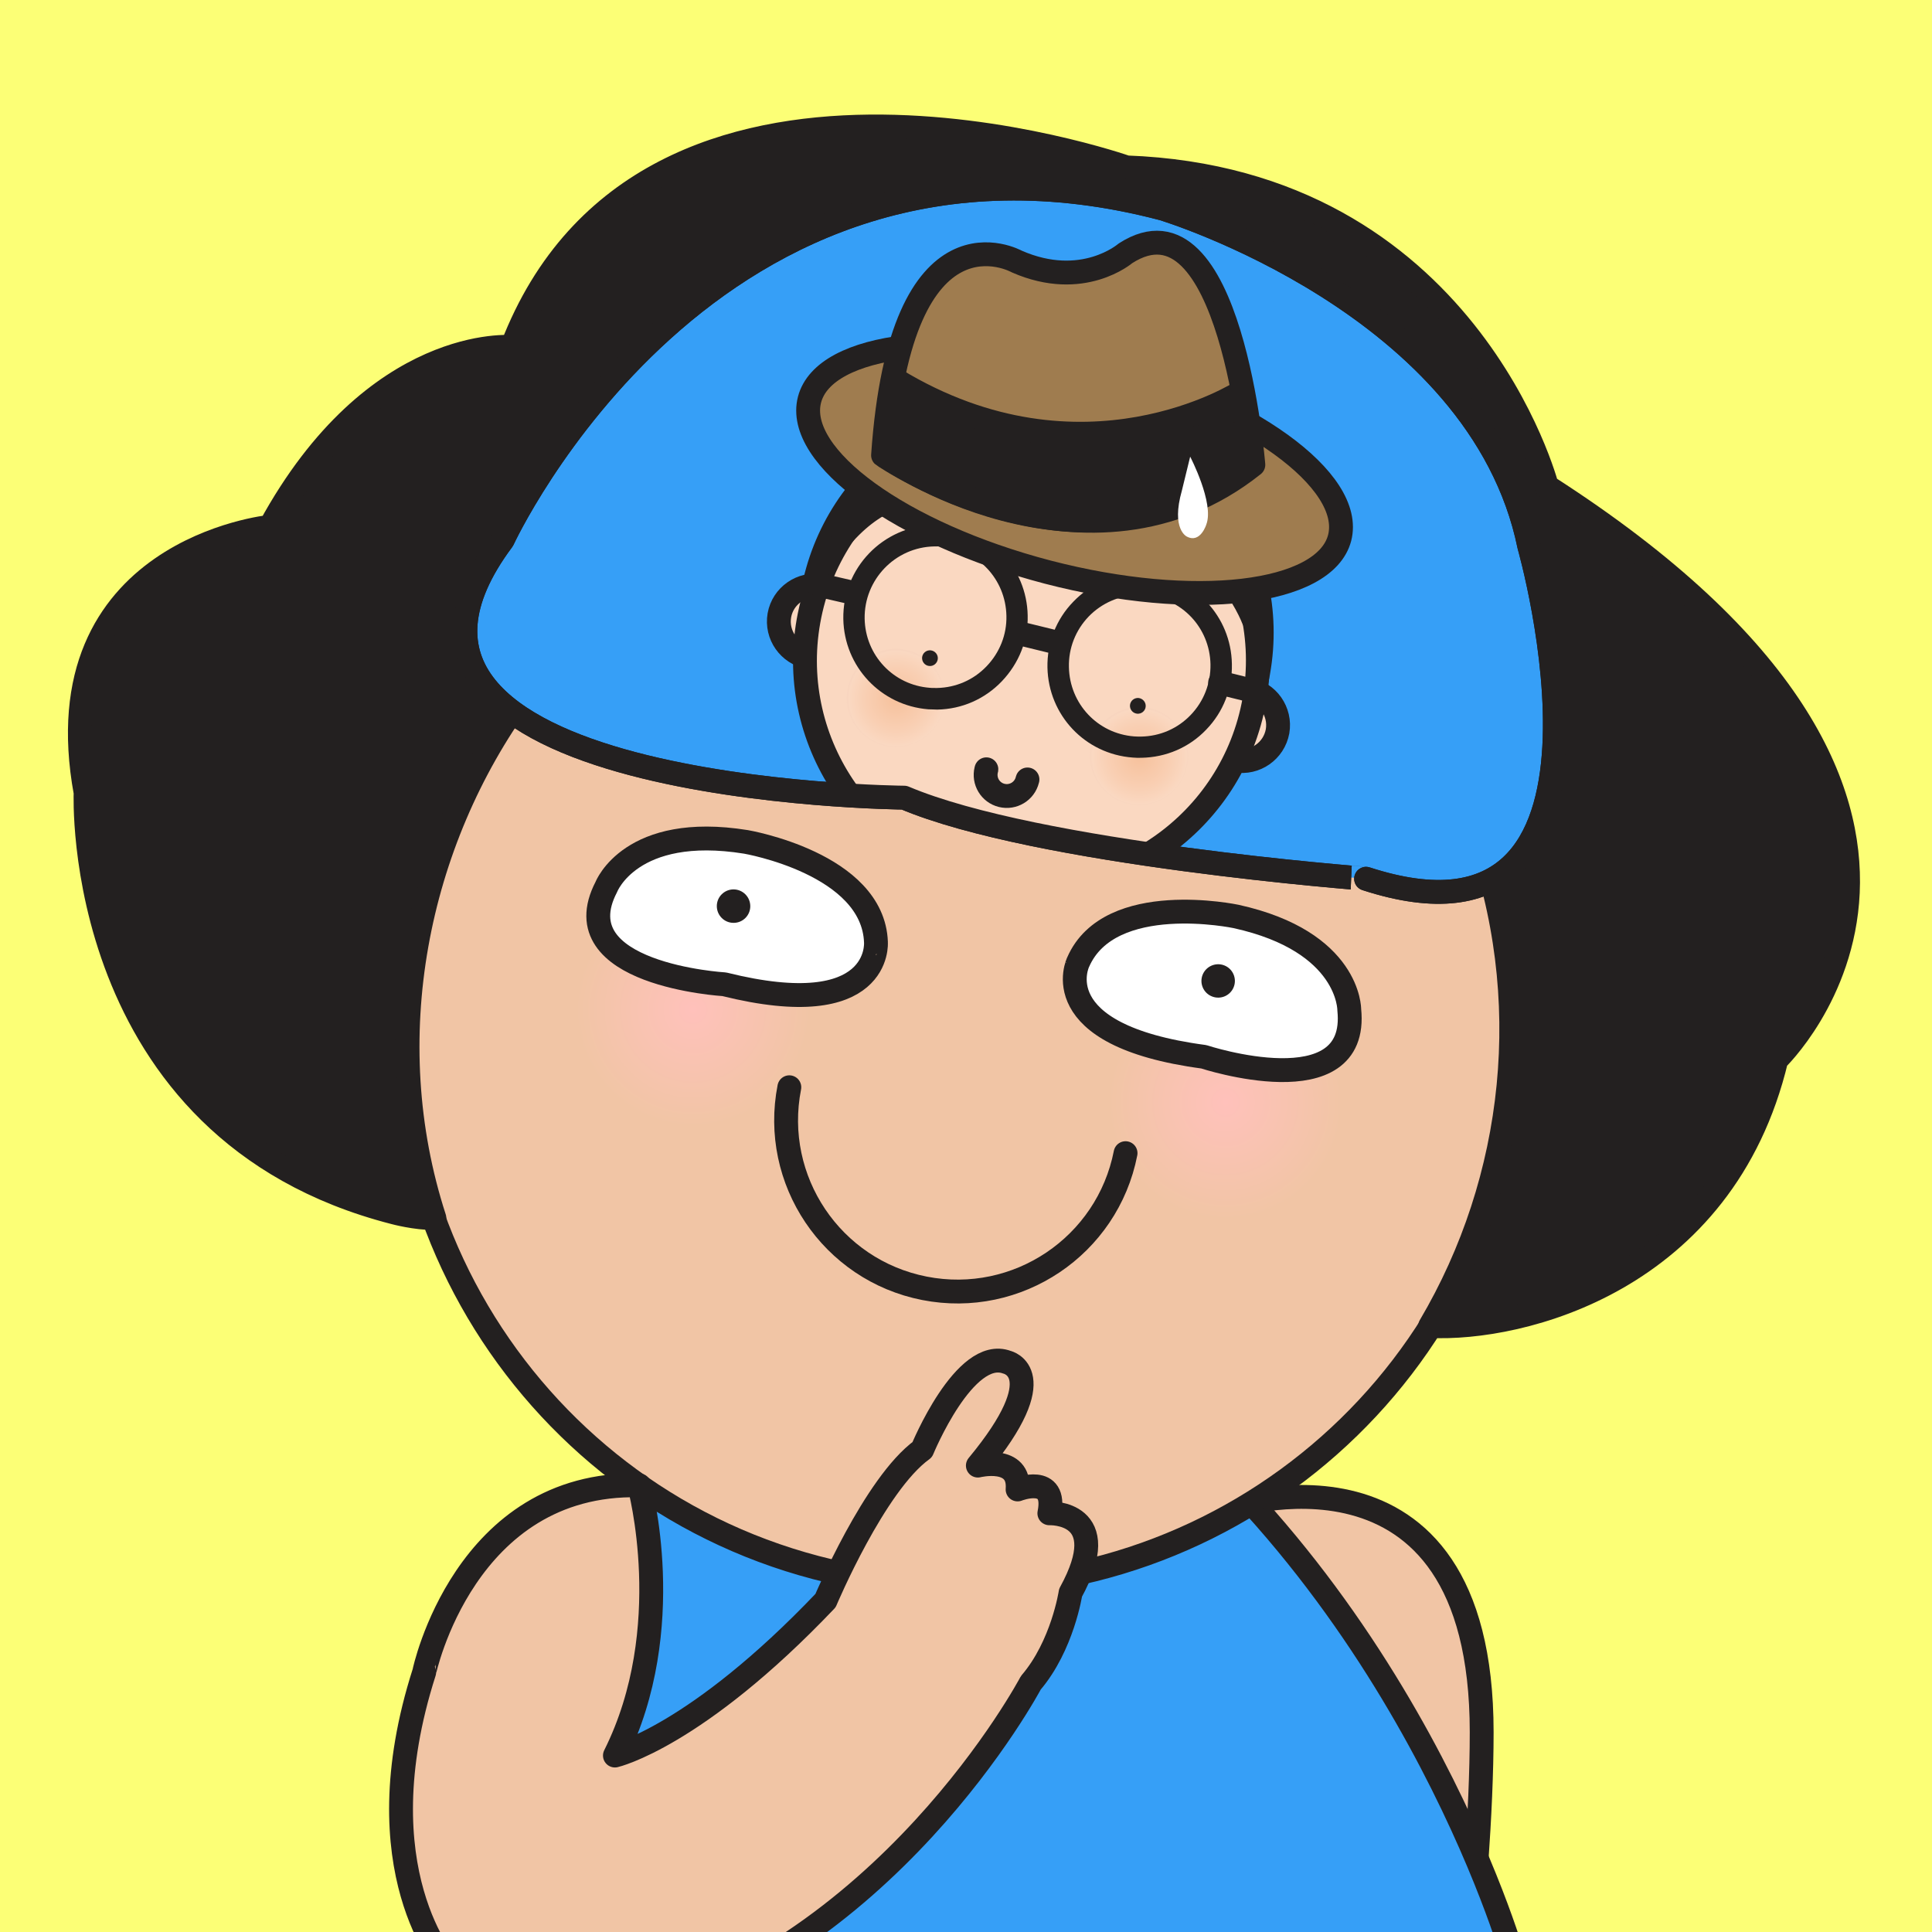 <?xml version="1.0" encoding="utf-8"?>
<!-- Generator: Adobe Illustrator 24.2.3, SVG Export Plug-In . SVG Version: 6.00 Build 0)  -->
<svg version="1.1" id="Layer_1" xmlns="http://www.w3.org/2000/svg" xmlns:xlink="http://www.w3.org/1999/xlink" x="0px" y="0px"
	 viewBox="0 0 2834.6 2834.6" style="enable-background:new 0 0 2834.6 2834.6;" xml:space="preserve">
<style type="text/css">
	.st0{clip-path:url(#SVGID_2_);fill:#FCFF76;}
	.st1{clip-path:url(#SVGID_2_);}
	.st2{fill:#F1C5A5;stroke:#232020;stroke-width:34.995;stroke-linecap:round;stroke-linejoin:round;stroke-miterlimit:10;}
	.st3{fill:#369FF7;stroke:#232020;stroke-width:34.995;stroke-linecap:round;stroke-linejoin:round;stroke-miterlimit:10;}
	.st4{fill:#232020;stroke:#232020;stroke-width:34.995;stroke-linecap:round;stroke-linejoin:round;stroke-miterlimit:10;}
	.st5{fill:url(#SVGID_3_);}
	.st6{fill:url(#SVGID_4_);}
	.st7{fill:#FFFFFF;stroke:#232020;stroke-width:34.995;stroke-linecap:round;stroke-linejoin:round;stroke-miterlimit:10;}
	.st8{fill:#232020;}
	.st9{fill:none;stroke:#232020;stroke-width:34.995;stroke-linecap:round;stroke-linejoin:round;stroke-miterlimit:10;}
	.st10{clip-path:url(#SVGID_6_);}
	.st11{fill:#FAD8C1;stroke:#232020;stroke-width:34.995;stroke-linecap:round;stroke-linejoin:round;stroke-miterlimit:10;}
	.st12{fill:url(#SVGID_7_);}
	.st13{fill:url(#SVGID_8_);}
	.st14{fill:#232020;stroke:#232020;stroke-width:19.997;stroke-linecap:round;stroke-linejoin:round;stroke-miterlimit:10;}
	.st15{fill:#9F7C4F;stroke:#232020;stroke-width:34.995;stroke-linecap:round;stroke-linejoin:round;stroke-miterlimit:10;}
	.st16{fill:#FFFFFF;}
	.st17{clip-path:url(#SVGID_2_);fill:none;}
</style>
<g>
	<defs>
		<rect id="SVGID_1_" x="0" y="0" width="2834.6" height="2834.6"/>
	</defs>
	<clipPath id="SVGID_2_">
		<use xlink:href="#SVGID_1_"  style="overflow:visible;"/>
	</clipPath>
	<rect x="0" y="0" class="st0" width="2834.6" height="2834.6"/>
	<g class="st1">
		<g>
			<g>
				<g>
					<g>
						<path class="st2" d="M2173.9,2541.4c0-457.3-375.4-328.4-375.4-328.4l42.3,524.2c0,0,23.6,235.1,88.2,374.4
							c0,0-121.1,38.1-109,89.5c0,0,6.8,39.9,85.4,19.2c0,0-90.1,129.4-38.1,151.1c0,0,26.6,21.3,74.2-42c0,0-19.2,104.6,43.9,94.5
							c0,0,47.9-5.7,38.3-81.2c0,0,28.7,99,85,65.8c0,0,49-30.5,0.5-140.3c0,0,73.8,36.4,97.3-10.2c0,0,38.5-43-82.9-124.8
							C2123.6,3133.3,2173.9,2778.3,2173.9,2541.4z"/>
						<path class="st3" d="M569.7,3033c0,0,763.6,636.3,1648.9-162.1l-706,1.4l-631.3-119.6L569.7,3033z"/>
						<g>
							<g>
								<g>
									<g>
										<g>
											<g>
												<path class="st2" d="M1763.4,2859.6c-375.2-87.9-322.1,360.2-322.1,360.2c44.5,263.7,42.4,535.9,42.4,535.9
													c-156.1,234.8,20.3,240.8,20.3,240.8c332.8-10.5,349.9-587.5,349.9-587.5s159.6-375.2,352.8-559.1L1763.4,2859.6z"/>
											</g>
										</g>
									</g>
								</g>
							</g>
							<path class="st4" d="M1428.6,3867.3c0,0,58.1,70,222.5,77.7c0,0-89.5,76.5-174.8,47.3
								C1476.4,3992.3,1388.9,3970.6,1428.6,3867.3z"/>
						</g>
						<g>
							<g>
								<g>
									<g>
										<g>
											<g>
												<path class="st2" d="M1080.2,2852.7c375.2-87.9,321.8,360.1,321.8,360.1c-44.4,263.8-42.1,535.9-42.1,535.9
													c155.8,234.8-20.3,240.7-20.3,240.7c-332.7-10.5-350.1-587-350.1-587s-117.2-260.3-310.9-444.2L1080.2,2852.7z"/>
											</g>
										</g>
									</g>
								</g>
							</g>
							<path class="st4" d="M1415.1,3860.3c0,0-58.4,70.3-222.7,77.7c0,0,89.2,76.6,174.6,46.9
								C1367,3984.9,1454.7,3963.5,1415.1,3860.3z"/>
						</g>
						<path class="st3" d="M1590.4,1988.1l-640.2,52.5c20.5,202.3-115.1,547.3-115.1,547.3c-236,199.2-265.4,443.8-265.4,443.8
							c314.7-8.1,794.4,166.1,794.4,166.1c630.6,184.7,855.7-327.2,855.7-327.2S2062.2,2316.2,1590.4,1988.1z"/>
					</g>
				</g>
				<g>
					<g>
						<g>
							<g>
								<g>
									<g>
										<g>
											<g>
												<g>
													<g>
														<g>
															<g>
																<g>
																	<g>
																		<g>
																			<g>
																				<g>
																					<g>
																						<g>
																							<g>
																								<g>
																									<path class="st2" d="M597.4,1380.6c-70.7,447.1,235,866.2,681.7,936.5c447.1,70.3,866.3-234.8,936.6-681.7
																										c70.9-446.7-234.4-866-681.5-936.5C1087.4,628.4,667.9,933.6,597.4,1380.6z"/>
																								</g>
																							</g>
																						</g>
																					</g>
																				</g>
																			</g>
																		</g>
																	</g>
																</g>
															</g>
														</g>
													</g>
												</g>
											</g>
										</g>
									</g>
									
										<radialGradient id="SVGID_3_" cx="7014.018" cy="-1476.736" r="34.48" gradientTransform="matrix(4.95 0.706 -0.707 4.949 -34746.66 3837.614)" gradientUnits="userSpaceOnUse">
										<stop  offset="0" style="stop-color:#FFC1BB"/>
										<stop  offset="1" style="stop-color:#F1C5A5"/>
									</radialGradient>
									<path class="st5" d="M1182.1,1522.1c-21.7,93-114,150.8-206.7,129.9c-92.6-21.4-150.6-113.5-129.5-206.1
										c21.4-93,113.4-151.1,206.6-130C1145.2,1337.2,1202.8,1429.6,1182.1,1522.1z"/>
									
										<radialGradient id="SVGID_4_" cx="7172.546" cy="-1471.869" r="34.471" gradientTransform="matrix(4.95 0.706 -0.707 4.949 -34746.66 3837.614)" gradientUnits="userSpaceOnUse">
										<stop  offset="0" style="stop-color:#FFC1BB"/>
										<stop  offset="1" style="stop-color:#F1C5A5"/>
									</radialGradient>
									<path class="st6" d="M1963.2,1658.6c-22.2,92.7-113.9,150.1-206.7,129.4c-92.8-21.5-150.5-113.5-129.4-206.3
										c20.8-93.1,113.7-151,206.2-129.7C1926,1472.8,1984.2,1565.5,1963.2,1658.6z"/>
									<g>
										<path class="st7" d="M1062.6,1444.1c0,0-240.1-14-173-142.8c0,0,35.9-93.3,204.8-66.1c0,0,186.7,31.7,190.8,147.3
											C1285.1,1382.5,1294.7,1501.9,1062.6,1444.1z"/>
										<path class="st8" d="M1100.8,1329.6c0,13.5-11,24.5-24.6,24.4c-13.6,0-24.5-11.1-24.5-24.6c0-13.6,11.1-24.5,24.6-24.5
											C1089.9,1305,1100.8,1316,1100.8,1329.6z"/>
									</g>
									<g>
										<path class="st7" d="M1766.2,1550.5c0,0,228.4,75.2,213.4-69.2c0,0,0.9-99.9-166.1-136.7c0,0-185.3-39.2-231.6,66.9
											C1581.9,1411.4,1529.1,1518.9,1766.2,1550.5z"/>
										<path class="st8" d="M1764.4,1430.3c-4.9,12.6,1.3,26.8,13.9,31.7c12.7,5,26.9-1.3,31.8-13.8c5-12.6-1.3-26.9-13.9-31.8
											C1783.6,1411.5,1769.4,1417.7,1764.4,1430.3z"/>
									</g>
								</g>
								<g>
									<path class="st4" d="M396.5,772.9c154.2-282.2,354.8-263.8,354.8-263.8c196.6-511.3,901.4-263.5,901.4-263.5
										c500.1,18.2,616.8,468,616.8,468c728.6,467.3,336.7,841.1,336.7,841.1c-77.8,325.3-376.1,397.3-507.9,390.8
										c126.7-214.5,157.6-482.2,66.8-728l-588.5-102l-47.3-197.2l-103.4,173.8l-659.9-69.8c-156.4,214.4-213.8,502.3-128.7,764.8
										c-27.3,0.4-58.9-8.2-58.9-8.2c-473.6-121.6-452.8-615.9-452.8-615.9C60.3,806.3,396.5,772.9,396.5,772.9z"/>
								</g>
							</g>
						</g>
					</g>
				</g>
				<path class="st9" d="M1651.4,1691.9c-26.7,136.2-158.7,225-295,198.3c-136.2-26.7-225-158.7-198.3-295"/>
			</g>
			<path class="st2" d="M937.9,2179.3c0,0,57.6,209.9-35.7,396.4c0,0,118.5-27.2,309-227.3c0,0,71.9-171,141.9-221.5
				c0,0,62.2-151.6,124.4-128.2c0,0,69.9,15.6-42.8,151.6c0,0,62.2-15.5,58.3,35c0,0,58.3-23.3,46.6,35c0,0,97.2-3.9,31.1,116.6
				c0,0-11.7,77.7-58.3,132.1c0,0-213.8,404.2-616,497.4c0,0-139.9,46.6-239-81.6c0,0-128.3-139.9-35-431.4
				C622.3,2453.2,681.3,2173.4,937.9,2179.3z"/>
		</g>
		<g>
			<path class="st3" d="M1326.6,1170.3c0,0-866.3-6.8-589.1-378.2c0,0,303.9-660.6,968.4-486.1c0,0,465.2,140,537.8,495
				c0,0,177.6,623.9-239.4,488.3C2004.4,1289.3,1521.6,1253,1326.6,1170.3z"/>
			<g>
				<defs>
					<path id="SVGID_5_" d="M1326.6,1170.3c0,0-866.3-6.8-589.1-378.2c0,0,303.9-660.6,968.4-486.1c0,0,465.2,140,537.8,495
						c0,0,177.6,623.9-239.4,488.3C2004.4,1289.3,1521.6,1253,1326.6,1170.3z"/>
				</defs>
				<clipPath id="SVGID_6_">
					<use xlink:href="#SVGID_5_"  style="overflow:visible;"/>
				</clipPath>
				<g class="st10">
					<g>
						<g>
							<g>
								<g>
									<g>
										<g>
											<g>
												<g>
													<g>
														<path class="st4" d="M1192.1,870.9c-32.1,180.7,88.5,353.2,269.2,385c180.5,32.1,352.9-88.5,384.7-269.3
															c32.2-180.3-88.4-352.8-269-384.7C1396.5,570,1224,690.5,1192.1,870.9z"/>
														<path class="st11" d="M1770.1,1054.4c-5,28.8,14.1,56.2,43,61.4c28.6,5.1,56-14,61.3-42.8c5-28.9-14.4-56.5-43-61.4
															C1802.8,1006.6,1775.2,1025.7,1770.1,1054.4z"/>
														<path class="st11" d="M1143.5,902.7c-5,28.9,14.3,56.2,43.1,61.4c28.6,5.1,56-14.2,61.2-42.9
															c5-28.8-14.2-56.4-42.9-61.3C1176.1,854.9,1148.6,874.1,1143.5,902.7z"/>
														<path class="st11" d="M1186.2,911.2c-32.1,180.7,88.5,352.8,269.2,385c180.6,32,352.9-88.5,385-269.2
															c31.9-180.6-88.7-352.9-269.2-385C1390.3,610,1218.3,730.7,1186.2,911.2z"/>
														<path class="st4" d="M1839,908.5c0,0-57-151.9-197.8-121c0,0-92.8,26.6-185-34.6c0,0-111.2-88.5-218.1,30.1
															c0,0,133.1-217.3,399.8-122.8C1637.9,660.2,1801.5,719.4,1839,908.5z"/>
														
															<radialGradient id="SVGID_7_" cx="280.641" cy="1503.21" r="14.403" gradientTransform="matrix(-4.923 -0.871 -0.871 4.923 4362.669 -6045.697)" gradientUnits="userSpaceOnUse">
															<stop  offset="0" style="stop-color:#F6C19C"/>
															<stop  offset="0.633" style="stop-color:#F9CFB3"/>
															<stop  offset="0.961" style="stop-color:#FAD8C1"/>
															<stop  offset="1" style="stop-color:#F8D5BF"/>
														</radialGradient>
														<path class="st12" d="M1600.2,1096.8c-6.7,39,19.4,76.3,58.5,83.4c39.2,6.9,76.4-19.2,83.4-58.4
															c6.8-39.3-19-76.3-58.4-83.3C1644.7,1031.5,1607.3,1057.6,1600.2,1096.8z"/>
														
															<radialGradient id="SVGID_8_" cx="353.883" cy="1498.863" r="14.393" gradientTransform="matrix(-4.923 -0.871 -0.871 4.923 4362.669 -6045.697)" gradientUnits="userSpaceOnUse">
															<stop  offset="0" style="stop-color:#F6C19C"/>
															<stop  offset="0.633" style="stop-color:#F9CFB3"/>
															<stop  offset="0.961" style="stop-color:#FAD8C1"/>
															<stop  offset="1" style="stop-color:#F8D5BF"/>
														</radialGradient>
														<path class="st13" d="M1243.5,1011.8c-7,38.8,19.1,76.2,58,83.1c39.3,6.8,76.6-19.1,83.7-58.3
															c6.8-39.3-19.2-76.4-58.5-83.6C1287.6,946.3,1250.3,972.6,1243.5,1011.8z"/>
													</g>
												</g>
											</g>
										</g>
									</g>
								</g>
							</g>
						</g>
						<g>
							<path class="st14" d="M1546.8,979.3c-0.7-33.6,11.9-65.7,35.1-89.5c23.2-24.2,54.4-37.6,87.8-38.3c4.2-0.3,8.1-0.1,12.2,0.3
								c64.6,4.8,114.4,57.6,115.5,122.5c0.8,33.4-11.5,65.1-34.8,89.2c-23.1,24.3-54.6,37.7-88,38.3c-4,0.2-8.2,0-12-0.3
								C1597.9,1096.7,1548.2,1044,1546.8,979.3z M1669.9,862.8c-30.2,0.7-58.8,13.1-79.8,34.8c-21,21.9-32.5,50.8-31.8,81.4
								c1.2,58.9,46.1,106.8,104.8,111.4c3.8,0.3,7.3,0.3,11.1,0.3c30.5-0.5,58.9-12.8,80-34.8c21-21.9,32.3-50.8,31.8-81.4
								c-1.2-58.9-46.2-106.7-105-111C1677.3,863,1673.6,862.9,1669.9,862.8z"/>
							<path class="st14" d="M1247.3,908c-1.2-69.1,53.9-126.4,122.9-127.7c4-0.2,8.1,0.1,12,0.3c64.6,5,114.4,57.8,115.6,122.6
								c0.8,33.7-12,65.1-35.1,89.4c-23.1,24.2-54.3,37.9-87.7,38.5c-4.2-0.3-8.3-0.2-12.3-0.4
								C1298.2,1025.5,1248.5,972.8,1247.3,908z M1370.6,791.7c-63,1.2-113,53.4-112,116.2c1.1,58.9,46.3,106.9,104.9,111.2
								c3.6,0.4,7.4,0.2,11.3,0.3c30.4-0.6,58.7-12.8,79.8-34.8c21.1-22,32.7-50.8,32-81.3c-1.2-58.9-46.3-106.9-105.1-111.3
								C1377.7,791.5,1374.1,791.7,1370.6,791.7z"/>
							<line class="st9" x1="1496.7" y1="929.5" x2="1554.3" y2="943.6"/>
						</g>
						<g>
							<path class="st15" d="M1187.7,586.4c-21.7,83.6,134.4,196.8,349.5,253c214.7,55.8,406.5,33.2,428.3-50.2
								c21.6-84-134.7-197-349.4-253.1C1401.2,480.3,1209.5,502.7,1187.7,586.4z"/>
							<path class="st15" d="M1838.9,681.9c0,0-33.1-410-187.7-310.2c0,0-62.7,54.4-159.4,12c0,0-170-95.4-196.2,284.3
								C1295.7,668.1,1597.2,874.6,1838.9,681.9z"/>
							<path class="st4" d="M1820.9,575.2c0,0-231.7,149-507.3-18c0,0-16.9,93.2-14.3,112.1c0,0,285.4,202.4,536.2,14
								C1835.5,683.2,1830.7,621.8,1820.9,575.2z"/>
						</g>
						<g>
							<g>
								<path class="st9" d="M1447.2,1128.7c0,0.2-0.1,0.5-0.2,0.7c-4.1,16.7,6,33.5,22.7,37.6c16.7,4.1,33.5-6.1,37.6-22.7
									c0-0.2,0.1-0.5,0.2-0.7"/>
							</g>
						</g>
						<g>
							<path class="st8" d="M1375.9,966.9c-0.7,6.3-6.4,10.9-12.7,10.2c-6.3-0.6-10.9-6.3-10.3-12.7c0.7-6.3,6.3-10.9,12.7-10.2
								C1372,954.9,1376.6,960.6,1375.9,966.9z"/>
							<path class="st8" d="M1680.9,1036.9c-0.6,6.3-6.3,10.9-12.7,10.2c-6.3-0.7-10.9-6.3-10.3-12.7c0.7-6.3,6.3-10.9,12.7-10.3
								C1677,1024.9,1681.6,1030.6,1680.9,1036.9z"/>
						</g>
					</g>
					<line class="st9" x1="1790.1" y1="1001.7" x2="1843.8" y2="1015"/>
					<line class="st9" x1="1201" y1="858.1" x2="1255.3" y2="870.6"/>
					<path class="st16" d="M1746.2,670c0,0,35.6,68.2,23.7,99.5c0,0-8.6,28-28.3,17.9c0,0-23.9-10.2-7.5-67.9L1746.2,670z"/>
				</g>
				
					<use xlink:href="#SVGID_5_"  style="overflow:visible;fill:none;stroke:#232020;stroke-width:34.995;stroke-linecap:round;stroke-linejoin:round;stroke-miterlimit:10;"/>
			</g>
		</g>
	</g>
	<rect x="0" y="0" class="st17" width="2834.6" height="2834.6"/>
</g>
</svg>
